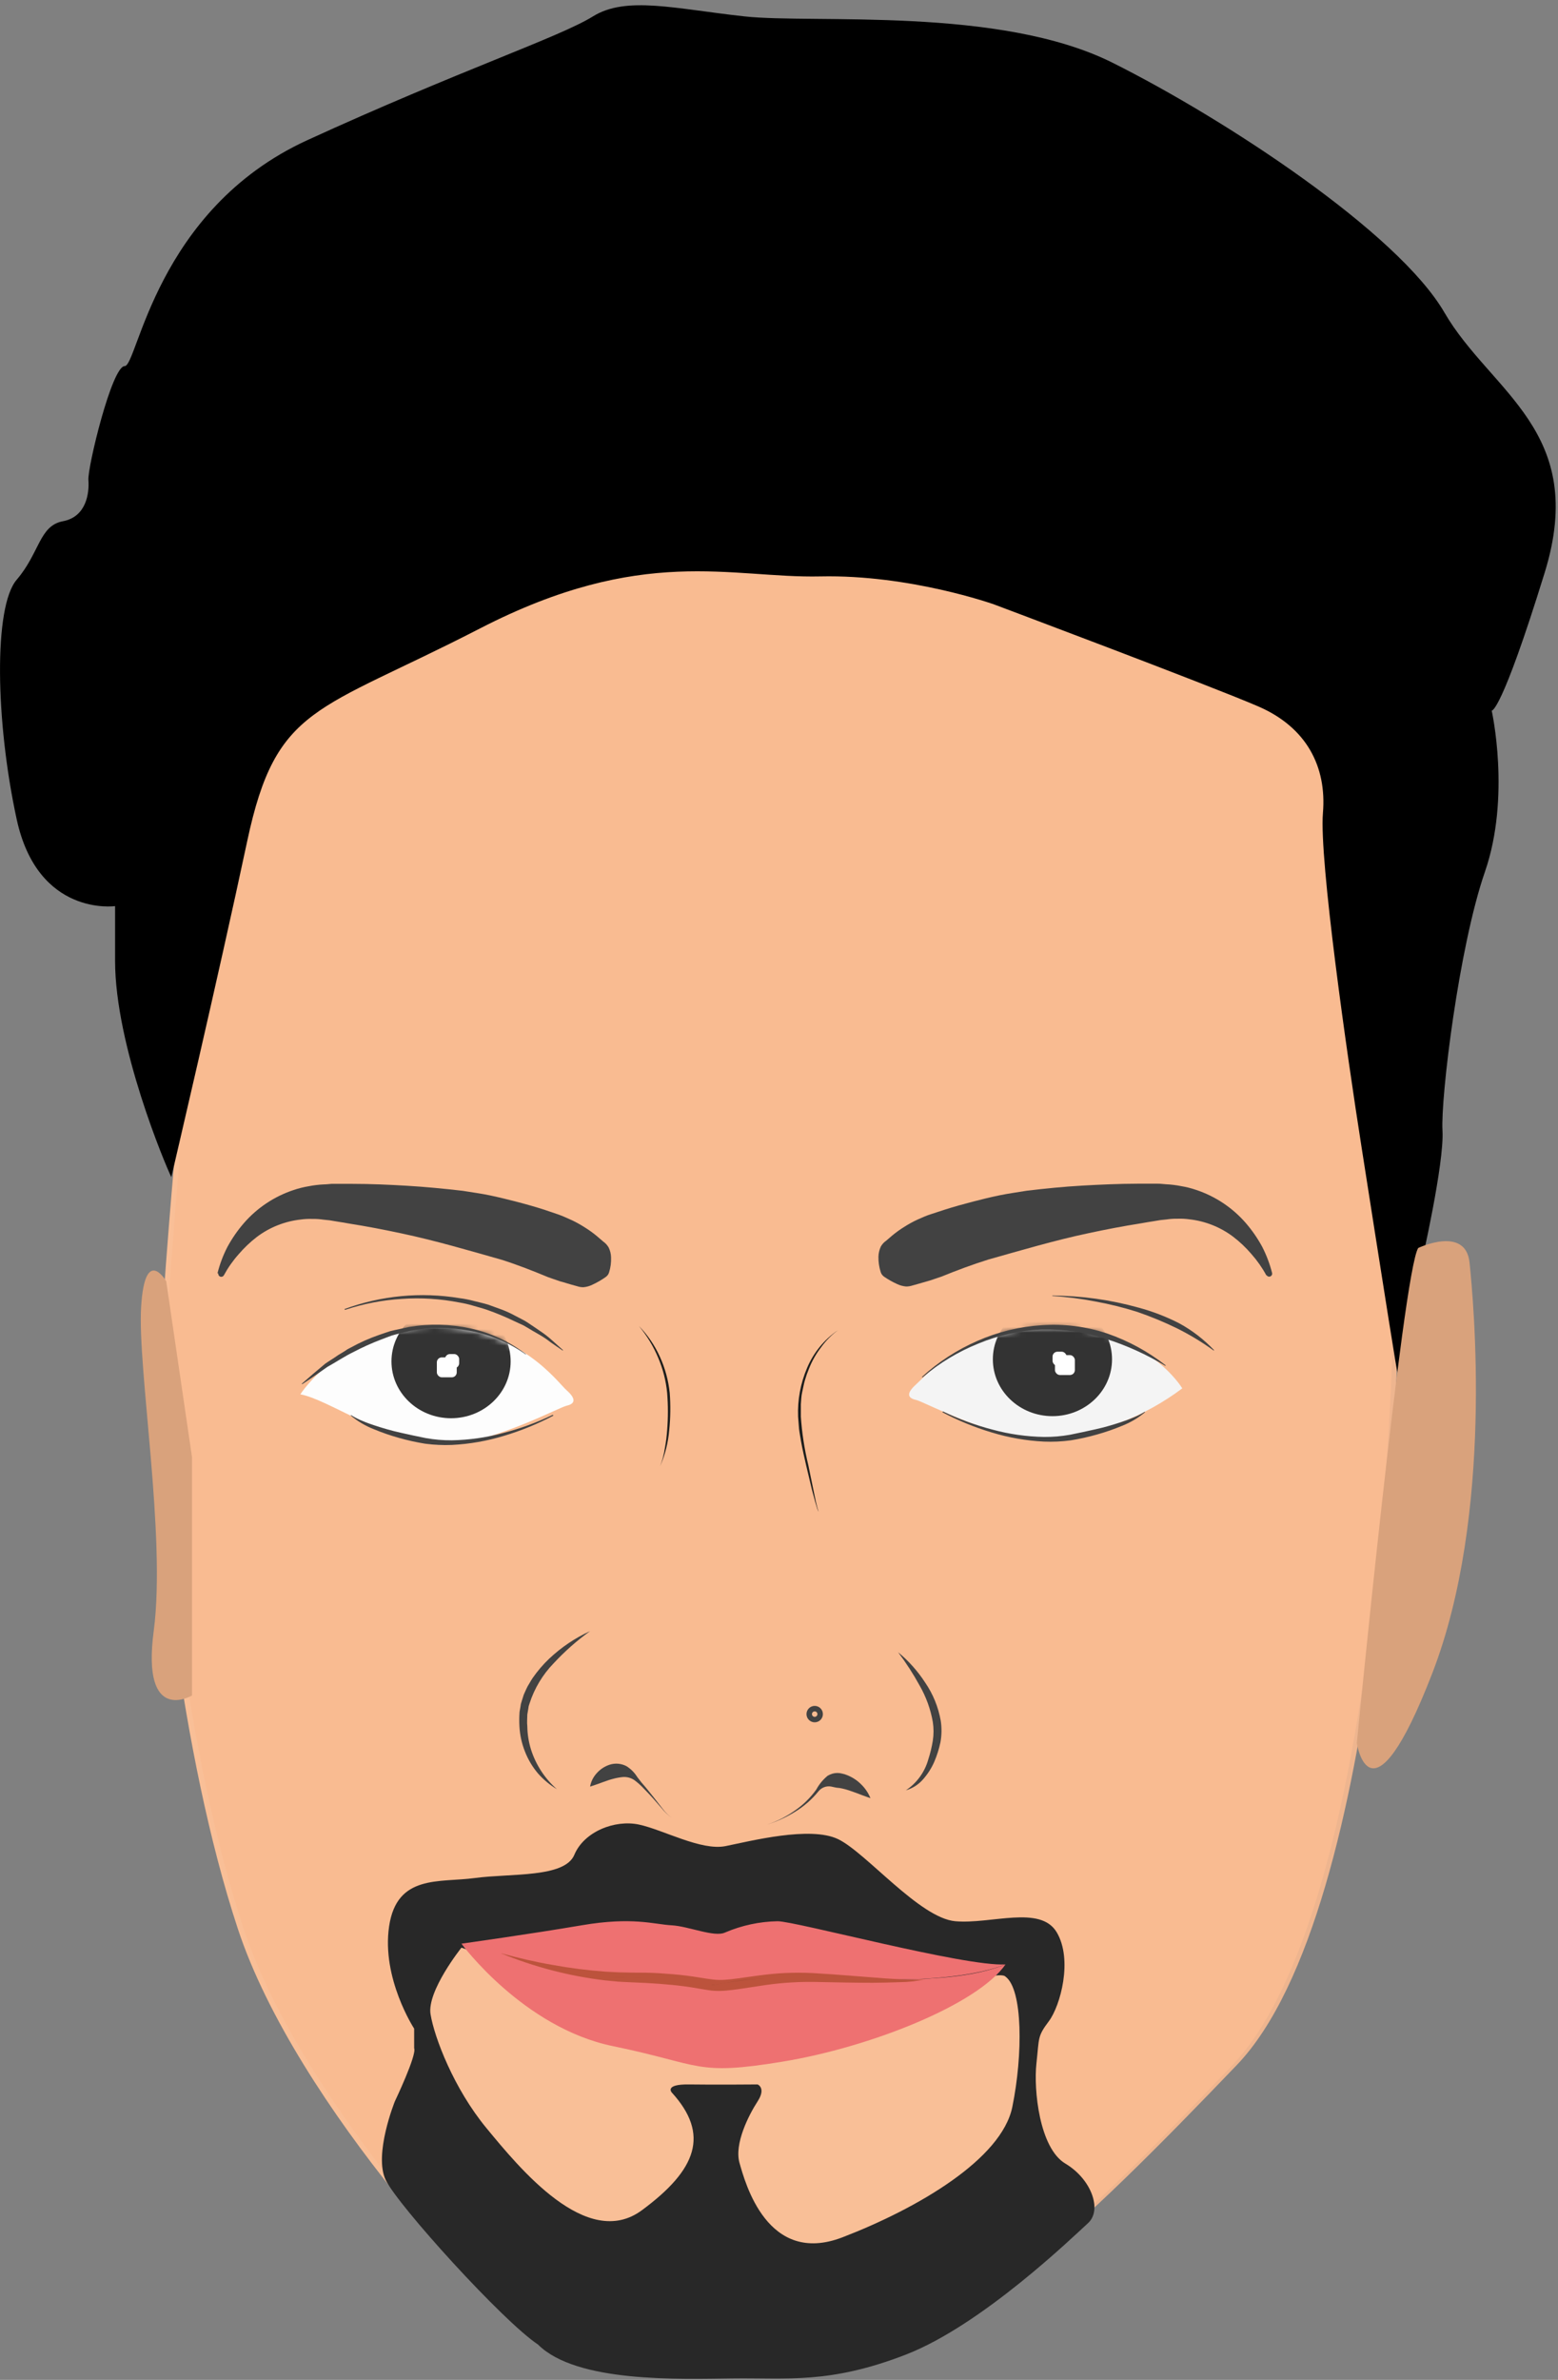 <?xml version="1.0" encoding="UTF-8"?>
<svg width="285px" height="435px" viewBox="0 0 285 435" version="1.1" xmlns="http://www.w3.org/2000/svg" xmlns:xlink="http://www.w3.org/1999/xlink">
    <rect x="0" y="0" width="285" height="435" fill="#808080" stroke="none"/>
    <title>Asset 1</title>
    <defs>
        <path d="M0,12.41 C0,12.41 7.641,0.35 24.581,-0 C40.142,0.301 46.94,10.11 48.71,11.67 C50.48,13.23 50.29,14.14 48.71,14.49 C47.13,14.84 33.18,22.46 24.18,21.55 C15.18,20.64 4.94,13.29 0,12.41 Z" id="path-1"></path>
        <path d="M26.681,0.554 C10.914,0.334 3.031,9.4 1.261,10.99 C-0.509,12.58 -0.329,13.46 1.261,13.81 C2.851,14.16 16.791,21.76 25.791,20.87 C34.555,20.16 42.939,16.98 49.971,11.7 C49.971,11.7 43.621,0.904 26.681,0.554 Z" id="path-3"></path>
    </defs>
    <g id="Page-1" stroke="none" stroke-width="1" fill="none" fill-rule="evenodd">
        <g id="Asset-1">
            <path d="M31.83,212.94 C31.83,212.94 30.83,136.47 55.56,120 C80.29,103.53 135.32,97.06 135.32,97.06 C135.32,97.06 190.1,105.65 202.93,114.59 C215.76,123.53 232.4,117.3 241.93,142.24 C251.46,167.18 254.75,244.94 254.75,244.94 C254.75,244.94 252.85,348.94 225.29,377.65 C197.73,406.36 169.9,434.12 146,433.77 C122.1,433.42 109.47,435.71 100.2,429.71 C90.93,423.71 54.2,384.89 43.52,352.59 C32.84,320.29 28.52,275.3 28.73,260.3 C28.94,245.3 31.83,212.94 31.83,212.94 Z" id="Path" fill="#F9BF97" fill-rule="nonzero"></path>
            <path d="M32.77,212.77 C32.77,212.77 31.77,136.3 56.5,119.83 C81.23,103.36 136.26,96.89 136.26,96.89 C136.26,96.89 191.04,105.47 203.87,114.42 C216.7,123.37 233.35,117.12 242.87,142.06 C252.39,167 255.69,244.77 255.69,244.77 C255.69,244.77 253.79,348.77 226.23,377.47 C198.67,406.17 170.84,433.94 147,433.59 C123.16,433.24 110.47,435.53 101.2,429.53 C91.93,423.53 55.2,384.71 44.52,352.41 C33.84,320.11 29.52,275.12 29.73,260.12 C29.94,245.12 32.77,212.77 32.77,212.77 Z" id="Path" fill="#FABB90" fill-rule="nonzero" opacity="0.9"></path>
            <path d="M39.78,232.75 C40.197,231.075 40.808,229.454 41.6,227.92 C42.441,226.37 43.447,224.915 44.6,223.58 C47.034,220.779 50.178,218.686 53.7,217.52 C54.593,217.216 55.51,216.986 56.44,216.83 C57.364,216.648 58.3,216.534 59.24,216.49 C59.7,216.49 60.24,216.41 60.63,216.39 L61.89,216.39 C62.73,216.39 63.58,216.39 64.42,216.39 C67.78,216.39 71.14,216.54 74.5,216.74 C77.86,216.94 81.24,217.27 84.63,217.66 C86.31,217.94 88,218.15 89.69,218.51 C91.38,218.87 93.04,219.28 94.69,219.71 C96.34,220.14 98.04,220.62 99.69,221.16 L102.2,222.01 C103.04,222.31 103.85,222.7 104.67,223.06 C105.487,223.453 106.279,223.897 107.04,224.39 C107.825,224.878 108.574,225.423 109.28,226.02 L110.34,226.93 C110.749,227.216 111.09,227.588 111.34,228.02 C111.616,228.584 111.766,229.202 111.78,229.83 C111.819,230.754 111.697,231.678 111.42,232.56 C111.32,232.905 111.105,233.205 110.81,233.41 L110.81,233.41 C110.042,233.954 109.225,234.426 108.37,234.82 C107.866,235.071 107.32,235.226 106.76,235.28 C106.37,235.292 105.98,235.235 105.61,235.11 L104.53,234.81 C103.82,234.62 103.12,234.37 102.4,234.19 L100.3,233.46 C97.57,232.33 94.7,231.19 91.75,230.26 C85.75,228.56 79.65,226.76 73.37,225.43 C70.23,224.76 67.06,224.15 63.88,223.65 C63.08,223.5 62.29,223.38 61.49,223.25 L60.29,223.05 L59.22,222.94 C58.522,222.834 57.816,222.787 57.11,222.8 C56.405,222.776 55.699,222.813 55,222.91 C52.098,223.232 49.335,224.327 47,226.08 C45.776,227.021 44.654,228.087 43.65,229.26 C42.596,230.444 41.684,231.746 40.93,233.14 L40.93,233.14 C40.786,233.354 40.514,233.439 40.274,233.345 C40.034,233.252 39.891,233.004 39.93,232.75 L39.78,232.75 Z" id="Path" fill="#424242" fill-rule="nonzero"></path>
            <path d="M31.34,215.15 C30.28,213.03 21.05,191.15 21.05,175.62 L21.05,165.62 C21.05,165.62 6.93,167.62 3.05,149.74 C-0.83,131.86 -1.19,110.92 3.05,105.97 C7.29,101.02 7.16,96.09 11.52,95.27 C15.88,94.45 16.35,89.97 16.17,87.74 C15.99,85.51 20.46,66.92 22.81,66.92 C25.16,66.92 28.46,38.33 56.22,25.62 C83.98,12.91 102.34,6.8 108.46,3 C114.58,-0.8 123.52,1.62 136.22,3 C148.92,4.38 182.81,1.12 203.52,11.47 C224.23,21.82 255.75,42.53 264.22,57.12 C272.69,71.71 290.57,78.77 282.57,104.65 C274.57,130.53 272.87,129.89 272.87,129.89 C272.87,129.89 276.4,145.59 271.63,159.36 C266.86,173.13 263.52,200.65 263.87,206.65 C264.22,212.65 260,231 260,231 C260,231 256.47,251.65 256.82,256.77 C257.17,261.89 251.7,226.41 249.06,209.65 C246.42,192.89 241.29,157.06 242,148.59 C242.71,140.12 239,132.94 230.17,129.12 C221.34,125.3 181.82,110.47 181.82,110.47 C181.82,110.47 166.47,105 150.06,105.36 C133.65,105.72 117.58,99.53 87.76,114.89 C57.94,130.25 50.53,128.83 45.23,153.71 C39.93,178.59 31.34,215.15 31.34,215.15 Z" id="Path" fill="#000000" fill-rule="nonzero"></path>
            <path d="M231.64,233.1 C230.883,231.708 229.97,230.407 228.92,229.22 C227.915,228.044 226.789,226.978 225.56,226.04 C223.225,224.287 220.462,223.192 217.56,222.87 C216.861,222.773 216.155,222.736 215.45,222.76 C214.744,222.747 214.038,222.794 213.34,222.9 L212.27,223.01 L211.07,223.21 C210.27,223.34 209.48,223.46 208.68,223.61 C205.5,224.11 202.33,224.72 199.19,225.39 C192.9,226.72 186.79,228.54 180.81,230.22 C177.86,231.14 174.98,232.22 172.23,233.34 L170.12,234.05 L167.97,234.67 L166.9,234.97 C166.526,235.093 166.134,235.154 165.74,235.15 C165.186,235.099 164.645,234.954 164.14,234.72 C163.302,234.341 162.499,233.89 161.74,233.37 L161.74,233.37 C161.433,233.162 161.207,232.855 161.1,232.5 C160.811,231.595 160.672,230.649 160.69,229.7 C160.709,229.064 160.855,228.438 161.12,227.86 C161.364,227.424 161.706,227.05 162.12,226.77 L163.18,225.86 C163.891,225.268 164.643,224.727 165.43,224.24 C166.197,223.751 166.995,223.314 167.82,222.93 C168.64,222.57 169.45,222.19 170.3,221.93 L172.81,221.11 C174.49,220.57 176.17,220.11 177.81,219.68 C179.45,219.25 181.16,218.83 182.81,218.49 C184.46,218.15 186.18,217.92 187.86,217.64 C191.25,217.24 194.62,216.9 197.98,216.71 C201.34,216.52 204.71,216.37 208.07,216.36 C208.91,216.36 209.76,216.36 210.6,216.36 L211.86,216.36 C212.29,216.36 212.79,216.43 213.25,216.46 C214.187,216.504 215.12,216.617 216.04,216.8 C216.974,216.954 217.894,217.185 218.79,217.49 C222.312,218.656 225.456,220.749 227.89,223.55 C229.043,224.885 230.049,226.34 230.89,227.89 C231.678,229.426 232.289,231.046 232.71,232.72 C232.749,232.974 232.606,233.222 232.366,233.315 C232.126,233.409 231.854,233.324 231.71,233.11 L231.64,233.1 Z" id="Path" fill="#424242" fill-rule="nonzero"></path>
            <g id="Group-3" transform="translate(54.94, 242.45)">
                <mask id="mask-2" fill="white">
                    <use xlink:href="#path-1"></use>
                </mask>
                <use id="Path" fill="#FDFDFD" fill-rule="nonzero" xlink:href="#path-1"></use>
                <ellipse id="Oval" fill="#333333" fill-rule="nonzero" mask="url(#mask-2)" cx="27.57" cy="6.39" rx="10.9" ry="10.39"></ellipse>
            </g>
            <g id="Group-2" transform="translate(166.299, 242.07)">
                <mask id="mask-4" fill="white">
                    <use xlink:href="#path-3"></use>
                </mask>
                <use id="Path" fill="#F4F4F4" fill-rule="nonzero" xlink:href="#path-3"></use>
                <ellipse id="Oval" fill="#333333" fill-rule="nonzero" mask="url(#mask-4)" cx="26.221" cy="6.39" rx="10.9" ry="10.39"></ellipse>
            </g>
            <path d="M107.94,326.56 C108.103,325.648 108.522,324.801 109.15,324.12 C109.784,323.4 110.599,322.861 111.51,322.56 C112.523,322.233 113.624,322.323 114.57,322.81 C115.384,323.311 116.069,323.996 116.57,324.81 C117.054,325.47 117.571,326.104 118.12,326.71 C118.64,327.33 119.12,327.96 119.65,328.61 L121.14,330.52 C121.614,331.179 122.191,331.756 122.85,332.23 C122.181,331.768 121.584,331.208 121.08,330.57 L119.48,328.74 C118.94,328.14 118.39,327.55 117.82,326.98 C117.274,326.383 116.671,325.841 116.02,325.36 C115.412,324.956 114.688,324.763 113.96,324.81 C113.376,324.866 112.797,324.97 112.23,325.12 C111.05,325.4 109.74,326 107.94,326.56 Z" id="Path" fill="#424242" fill-rule="nonzero"></path>
            <path d="M159.23,328.68 C157.3,328.02 155.64,327.26 154.11,326.92 C153.759,326.836 153.401,326.783 153.04,326.76 C152.7,326.69 152.39,326.64 152.04,326.55 C151.176,326.395 150.296,326.72 149.74,327.4 C148.539,328.887 147.092,330.155 145.46,331.15 C143.854,332.15 142.127,332.94 140.32,333.5 C142.1,332.916 143.785,332.074 145.32,331 C146.872,329.945 148.226,328.625 149.32,327.1 C149.848,326.124 150.561,325.262 151.42,324.56 C151.697,324.409 151.989,324.285 152.29,324.19 C152.873,324.03 153.487,324.03 154.07,324.19 C154.352,324.243 154.627,324.327 154.89,324.44 C155.886,324.818 156.79,325.404 157.54,326.16 C158.272,326.874 158.847,327.732 159.23,328.68 L159.23,328.68 Z" id="Path" fill="#424242" fill-rule="nonzero"></path>
            <path d="M107.94,298.14 C105.527,299.877 103.292,301.85 101.27,304.03 C99.26,306.103 97.755,308.611 96.87,311.36 L96.71,311.86 L96.63,312.38 L96.46,313.38 C96.46,314.1 96.37,314.82 96.46,315.53 C96.478,316.968 96.703,318.396 97.13,319.77 C98.02,322.582 99.663,325.096 101.88,327.04 C100.571,326.259 99.393,325.277 98.39,324.13 C97.383,322.938 96.582,321.586 96.02,320.13 C95.443,318.677 95.105,317.141 95.02,315.58 C94.975,314.801 94.975,314.019 95.02,313.24 C95.02,312.85 95.13,312.46 95.19,312.06 L95.28,311.47 L95.45,310.9 L95.81,309.76 L96.29,308.69 C96.447,308.343 96.631,308.009 96.84,307.69 C97.04,307.36 97.22,307.01 97.45,306.69 C98.33,305.426 99.335,304.253 100.45,303.19 C102.655,301.11 105.185,299.405 107.94,298.14 L107.94,298.14 Z" id="Path" fill="#424242" fill-rule="nonzero"></path>
            <path d="M164.287,302 C166.206,303.581 167.872,305.445 169.227,307.53 C170.67,309.632 171.645,312.019 172.087,314.53 C172.285,315.824 172.268,317.142 172.037,318.43 C171.78,319.669 171.398,320.878 170.897,322.04 C170.384,323.207 169.693,324.287 168.847,325.24 C168.013,326.193 166.923,326.887 165.707,327.24 C167.706,325.913 169.161,323.911 169.807,321.6 C170.174,320.477 170.451,319.327 170.637,318.16 C170.812,317.03 170.812,315.88 170.637,314.75 C170.229,312.422 169.42,310.182 168.247,308.13 C167.077,305.993 165.754,303.944 164.287,302 L164.287,302 Z" id="Path" fill="#424242" fill-rule="nonzero"></path>
            <circle id="Oval" stroke="#424242" cx="149.03" cy="313.31" r="1"></circle>
            <path d="M75.76,370.8 C75.76,370.8 69.76,361.62 71.18,352.09 C72.6,342.56 80.35,344.15 86.88,343.27 C93.41,342.39 103.29,343.27 105.06,339.03 C106.83,334.79 112.47,332.56 116.88,333.5 C121.29,334.44 128.25,338.33 132.71,337.44 C137.17,336.55 148.2,333.701 153.32,336.171 C158.44,338.641 168.23,350.6 174.76,351.17 C181.29,351.74 190.29,348.17 193.29,353.17 C196.29,358.17 193.979,366.63 191.859,369.45 C189.739,372.27 190.12,372.41 189.59,377.17 C189.06,381.93 190.122,392.637 194.882,395.467 C199.642,398.297 201.68,403.95 199.02,406.36 C196.36,408.77 179.7,424.94 165.76,430.36 C151.82,435.78 144.06,434.61 134.18,434.73 C124.3,434.85 105.462,435.584 98.405,428.535 C91.998,424.292 72.839,403.163 70.569,398.493 C68.299,393.823 72.23,384.09 72.23,384.09 C72.23,384.09 76.29,375.588 75.76,374.378 L75.76,370.8 Z" id="Path" fill="#282828" fill-rule="nonzero"></path>
            <path d="M84.41,356 C84.41,356 78.06,363.94 78.76,368.18 C79.46,372.42 83,381.74 89,389 C95,396.26 107.35,411.42 117.41,404 C127.47,396.58 129.87,390.13 122.88,382.47 C122.88,382.47 121.47,380.93 126.06,381 C130.65,381.07 138.59,381 138.59,381 C138.59,381 140.18,381.64 138.59,384.09 C137,386.54 134.27,391.83 135.28,395.36 C136.29,398.89 140.35,414.24 154.12,408.94 C167.89,403.64 183.23,394.65 185.18,385.12 C187.13,375.59 187.11,363.65 183.94,361.3 C182.44,359.64 163.07,366.66 163.07,366.66 C163.07,366.66 116.94,367.08 115.41,366.66 C113.88,366.24 84.41,356 84.41,356 Z" id="Path" fill="#F9BF97" fill-rule="nonzero"></path>
            <path d="M183.94,359.06 C174.94,362.68 161.18,361.8 149.76,361.44 C143.237,361.186 136.707,361.662 130.29,362.86 C130.29,362.86 128,361.62 112.65,361.44 C102.931,361.193 93.347,359.099 84.41,355.27 C84.41,355.27 95.7,370.62 112.12,374 C128.54,377.38 127.12,379.47 143.18,376.83 C159.24,374.19 178.82,366.39 183.94,359.06 Z" id="Path" fill="#EE7171" fill-rule="nonzero"></path>
            <path d="M84.41,355.27 C84.41,355.27 97.09,353.5 106.41,351.91 C115.73,350.32 119.65,351.74 122.83,351.91 C126.01,352.08 130.67,354.17 132.66,353.22 C135.692,351.926 138.944,351.23 142.24,351.17 C145.6,351.17 176.48,359.5 183.89,359.06 C183.89,359.06 178.68,361.48 166.59,361.77 C154.5,362.06 140.67,360.77 133.29,362.33 C125.91,363.89 127.07,361.48 111.36,361.42 C102.031,361.405 92.822,359.304 84.41,355.27 L84.41,355.27 Z" id="Path" fill="#EE7171" fill-rule="nonzero"></path>
            <path d="M259.43,228.11 C259.43,228.11 268.12,223.97 268.82,230.79 C269.52,237.61 273.29,276.68 262,305.85 C250.71,335.02 248.2,318.62 248.2,318.62 C248.2,318.62 256.62,232.48 259.43,228.11 Z" id="Path" fill="#D9A27C" fill-rule="nonzero"></path>
            <path d="M30.41,234.21 C30.41,234.21 26.53,227.5 25.82,238.8 C25.11,250.1 30.41,280.8 28.12,298.11 C25.83,315.42 35.12,309.91 35.12,309.91 L35.12,266.33 L30.41,234.21 Z" id="Path" fill="#D9A27C" fill-rule="nonzero"></path>
            <path d="M192.5,236.81 C197.828,236.837 203.128,237.577 208.26,239.01 C210.853,239.704 213.363,240.672 215.75,241.9 C218.104,243.191 220.243,244.841 222.09,246.79 L222.02,246.86 C219.891,245.323 217.64,243.962 215.29,242.79 C212.934,241.643 210.509,240.641 208.03,239.79 C205.516,238.995 202.954,238.36 200.36,237.89 C197.765,237.381 195.139,237.047 192.5,236.89 L192.5,236.81 Z" id="Path" fill="#424242" fill-rule="nonzero"></path>
            <path d="M63,239.28 C69.729,236.802 76.985,236.113 84.06,237.28 C84.951,237.393 85.833,237.567 86.7,237.8 C87.56,238.02 88.45,238.21 89.3,238.47 L91.84,239.39 C92.677,239.713 93.492,240.091 94.28,240.52 L95.47,241.14 C95.873,241.337 96.261,241.565 96.63,241.82 C97.37,242.32 98.13,242.82 98.86,243.33 C99.615,243.831 100.331,244.389 101,245 C101.66,245.6 102.34,246.18 103,246.79 L102.94,246.86 C102.19,246.37 101.47,245.86 100.74,245.36 C100.047,244.817 99.315,244.325 98.55,243.89 C97.78,243.47 97.03,243 96.28,242.56 C95.909,242.325 95.518,242.124 95.11,241.96 L93.92,241.41 C92.345,240.655 90.729,239.987 89.08,239.41 C88.25,239.12 87.4,238.92 86.56,238.66 C85.72,238.409 84.865,238.212 84,238.07 C80.544,237.394 77.013,237.175 73.5,237.42 C69.968,237.633 66.479,238.306 63.12,239.42 L63,239.28 Z" id="Path" fill="#424242" fill-rule="nonzero"></path>
            <path d="M168.64,251.68 C171.632,248.952 175.051,246.733 178.76,245.11 C182.483,243.464 186.468,242.489 190.53,242.23 C194.612,241.939 198.71,242.459 202.59,243.76 C206.432,245.094 210.027,247.054 213.23,249.56 L213.17,249.65 C209.746,247.582 206.091,245.924 202.28,244.71 C198.499,243.494 194.541,242.916 190.57,243 C186.593,243.174 182.677,244.044 179,245.57 C175.272,247.061 171.813,249.152 168.76,251.76 L168.64,251.68 Z" id="Path" fill="#424242" fill-rule="nonzero"></path>
            <path d="M96.16,247.57 C93.134,245.399 89.664,243.927 86,243.26 C82.367,242.561 78.633,242.561 75,243.26 L72.31,243.93 C71.864,244.043 71.426,244.187 71,244.36 L69.71,244.85 C68,245.499 66.33,246.25 64.71,247.1 C63.04,247.9 61.51,248.95 59.88,249.85 C58.36,250.91 56.88,251.98 55.27,253.01 L55.2,252.93 C56.6,251.69 58.027,250.47 59.48,249.27 C60.25,248.73 61.05,248.27 61.83,247.71 L63,247 L63.59,246.61 L64.22,246.28 C65.862,245.375 67.578,244.612 69.35,244 L70.69,243.54 C71.136,243.375 71.594,243.245 72.06,243.15 L74.83,242.55 C78.567,241.928 82.387,242.02 86.09,242.82 C89.778,243.624 93.241,245.236 96.23,247.54 L96.16,247.57 Z" id="Path" fill="#424242" fill-rule="nonzero"></path>
            <path d="M172.52,258 C175.404,259.394 178.418,260.5 181.52,261.3 C184.608,262.141 187.79,262.594 190.99,262.65 C192.576,262.663 194.159,262.529 195.72,262.25 C197.28,261.95 198.85,261.59 200.4,261.25 C201.95,260.91 203.5,260.46 205.02,259.96 C205.78,259.71 206.53,259.45 207.27,259.13 C208.014,258.841 208.727,258.479 209.4,258.05 L209.47,258.12 C208.214,259.172 206.795,260.013 205.27,260.61 C203.764,261.237 202.221,261.771 200.65,262.21 C199.082,262.655 197.489,263.009 195.88,263.27 C194.253,263.491 192.61,263.568 190.97,263.5 C187.716,263.338 184.495,262.774 181.38,261.82 C178.267,260.887 175.252,259.651 172.38,258.13 L172.52,258 Z" id="Path" fill="#424242" fill-rule="nonzero"></path>
            <path d="M64.295,258.612 C67.179,260.006 70.193,261.111 73.295,261.912 C76.383,262.753 79.565,263.206 82.765,263.262 C84.351,263.274 85.934,263.14 87.495,262.862 C89.055,262.562 90.625,262.202 92.175,261.862 C93.725,261.522 95.275,261.072 96.795,260.572 C97.555,260.322 98.305,260.062 99.045,259.742 C99.789,259.452 100.502,259.09 101.175,258.662 L101.245,258.732 C99.989,259.783 98.57,260.624 97.045,261.222 C95.539,261.849 93.996,262.383 92.425,262.822 C90.857,263.267 89.264,263.621 87.655,263.882 C86.028,264.103 84.385,264.18 82.745,264.112 C79.491,263.95 76.27,263.385 73.155,262.432 C70.042,261.499 67.027,260.263 64.155,258.742 L64.295,258.612 Z" id="Path-Copy" fill="#424242" fill-rule="nonzero" transform="translate(82.7, 261.374) scale(-1, 1) translate(-82.7, -261.374) "></path>
            <path d="M153.32,243.11 C152.108,244 151.045,245.077 150.17,246.3 C149.264,247.486 148.527,248.792 147.98,250.18 C147.693,250.869 147.446,251.573 147.24,252.29 C147.03,253 146.91,253.74 146.74,254.47 C146.57,255.2 146.56,255.94 146.5,256.69 L146.5,258.92 C146.695,261.91 147.15,264.878 147.86,267.79 L148.77,272.22 L149.23,274.42 L149.5,275.52 C149.544,275.703 149.598,275.883 149.66,276.06 C149.66,276.13 149.72,276.28 149.78,276.26 C149.795,276.171 149.795,276.079 149.78,275.99 C149.795,276.083 149.795,276.177 149.78,276.27 C149.67,276.27 149.66,276.14 149.62,276.07 C149.58,276 149.49,275.72 149.43,275.54 L149.11,274.45 L148.52,272.27 L147.47,267.87 C147.14,266.4 146.79,264.94 146.53,263.45 C146.41,262.7 146.26,261.96 146.17,261.21 L145.99,258.93 C145.873,255.878 146.436,252.837 147.64,250.03 C148.824,247.222 150.797,244.819 153.32,243.11 Z" id="Path" fill="#1D1D1B" fill-rule="nonzero"></path>
            <path d="M116.88,242.38 C118.473,244.013 119.77,245.911 120.71,247.99 C121.662,250.075 122.27,252.301 122.51,254.58 C122.685,256.851 122.655,259.134 122.42,261.4 C122.228,263.672 121.667,265.898 120.76,267.99 C121.165,266.935 121.454,265.838 121.62,264.72 C121.824,263.612 121.965,262.494 122.04,261.37 C122.22,259.127 122.22,256.873 122.04,254.63 C121.827,252.398 121.27,250.212 120.39,248.15 C119.513,246.063 118.33,244.119 116.88,242.38 L116.88,242.38 Z" id="Path" fill="#1D1D1B" fill-rule="nonzero"></path>
            <g id="Group" opacity="0.9" transform="translate(91, 357)" fill="#B75036" fill-rule="nonzero">
                <path d="M0.57,0 C3.73,0.86 6.91,1.62 10.12,2.16 C13.316,2.743 16.54,3.154 19.78,3.39 L22.2,3.51 L24.62,3.56 C26.26,3.56 27.91,3.56 29.56,3.67 C31.21,3.78 32.87,3.9 34.56,4.11 C36.25,4.32 37.86,4.64 39.39,4.82 C40.143,4.912 40.904,4.928 41.66,4.87 C42.42,4.82 43.24,4.72 44.03,4.61 C45.64,4.4 47.26,4.14 48.9,3.95 C52.198,3.549 55.527,3.472 58.84,3.72 C62.12,3.91 65.38,4.2 68.64,4.44 C70.27,4.57 71.89,4.7 73.52,4.78 C74.34,4.83 75.15,4.86 75.97,4.86 C76.785,4.893 77.601,4.857 78.41,4.75 C76.805,5.112 75.165,5.299 73.52,5.31 C71.88,5.38 70.24,5.4 68.6,5.42 C65.32,5.42 62.05,5.34 58.79,5.28 C55.564,5.189 52.336,5.369 49.14,5.82 L44.3,6.55 C43.47,6.67 42.67,6.77 41.8,6.85 C40.925,6.93 40.045,6.93 39.17,6.85 C37.46,6.62 35.9,6.29 34.3,6.08 C32.7,5.87 31.1,5.72 29.49,5.6 C27.88,5.48 26.25,5.4 24.63,5.34 L22.15,5.22 L19.67,4.98 C13.107,4.194 6.681,2.518 0.57,0 Z" id="Path"></path>
            </g>
            <rect id="Rectangle" fill="#FFFFFF" fill-rule="nonzero" x="192.98" y="247.69" width="3.64" height="3.64" rx="0.9"></rect>
            <rect id="Rectangle" fill="#FFFFFF" fill-rule="nonzero" x="192.54" y="247.07" width="2.58" height="2.58" rx="0.9"></rect>
            <rect id="Rectangle" fill="#FFFFFF" fill-rule="nonzero" transform="translate(81.73, 249.93) rotate(-180) translate(-81.73, -249.93) " x="79.91" y="248.11" width="3.64" height="3.64" rx="0.9"></rect>
            <rect id="Rectangle" fill="#FFFFFF" fill-rule="nonzero" transform="translate(82.7, 248.79) rotate(-180) translate(-82.7, -248.79) " x="81.41" y="247.5" width="2.58" height="2.58" rx="0.9"></rect>
        </g>
    </g>
</svg>